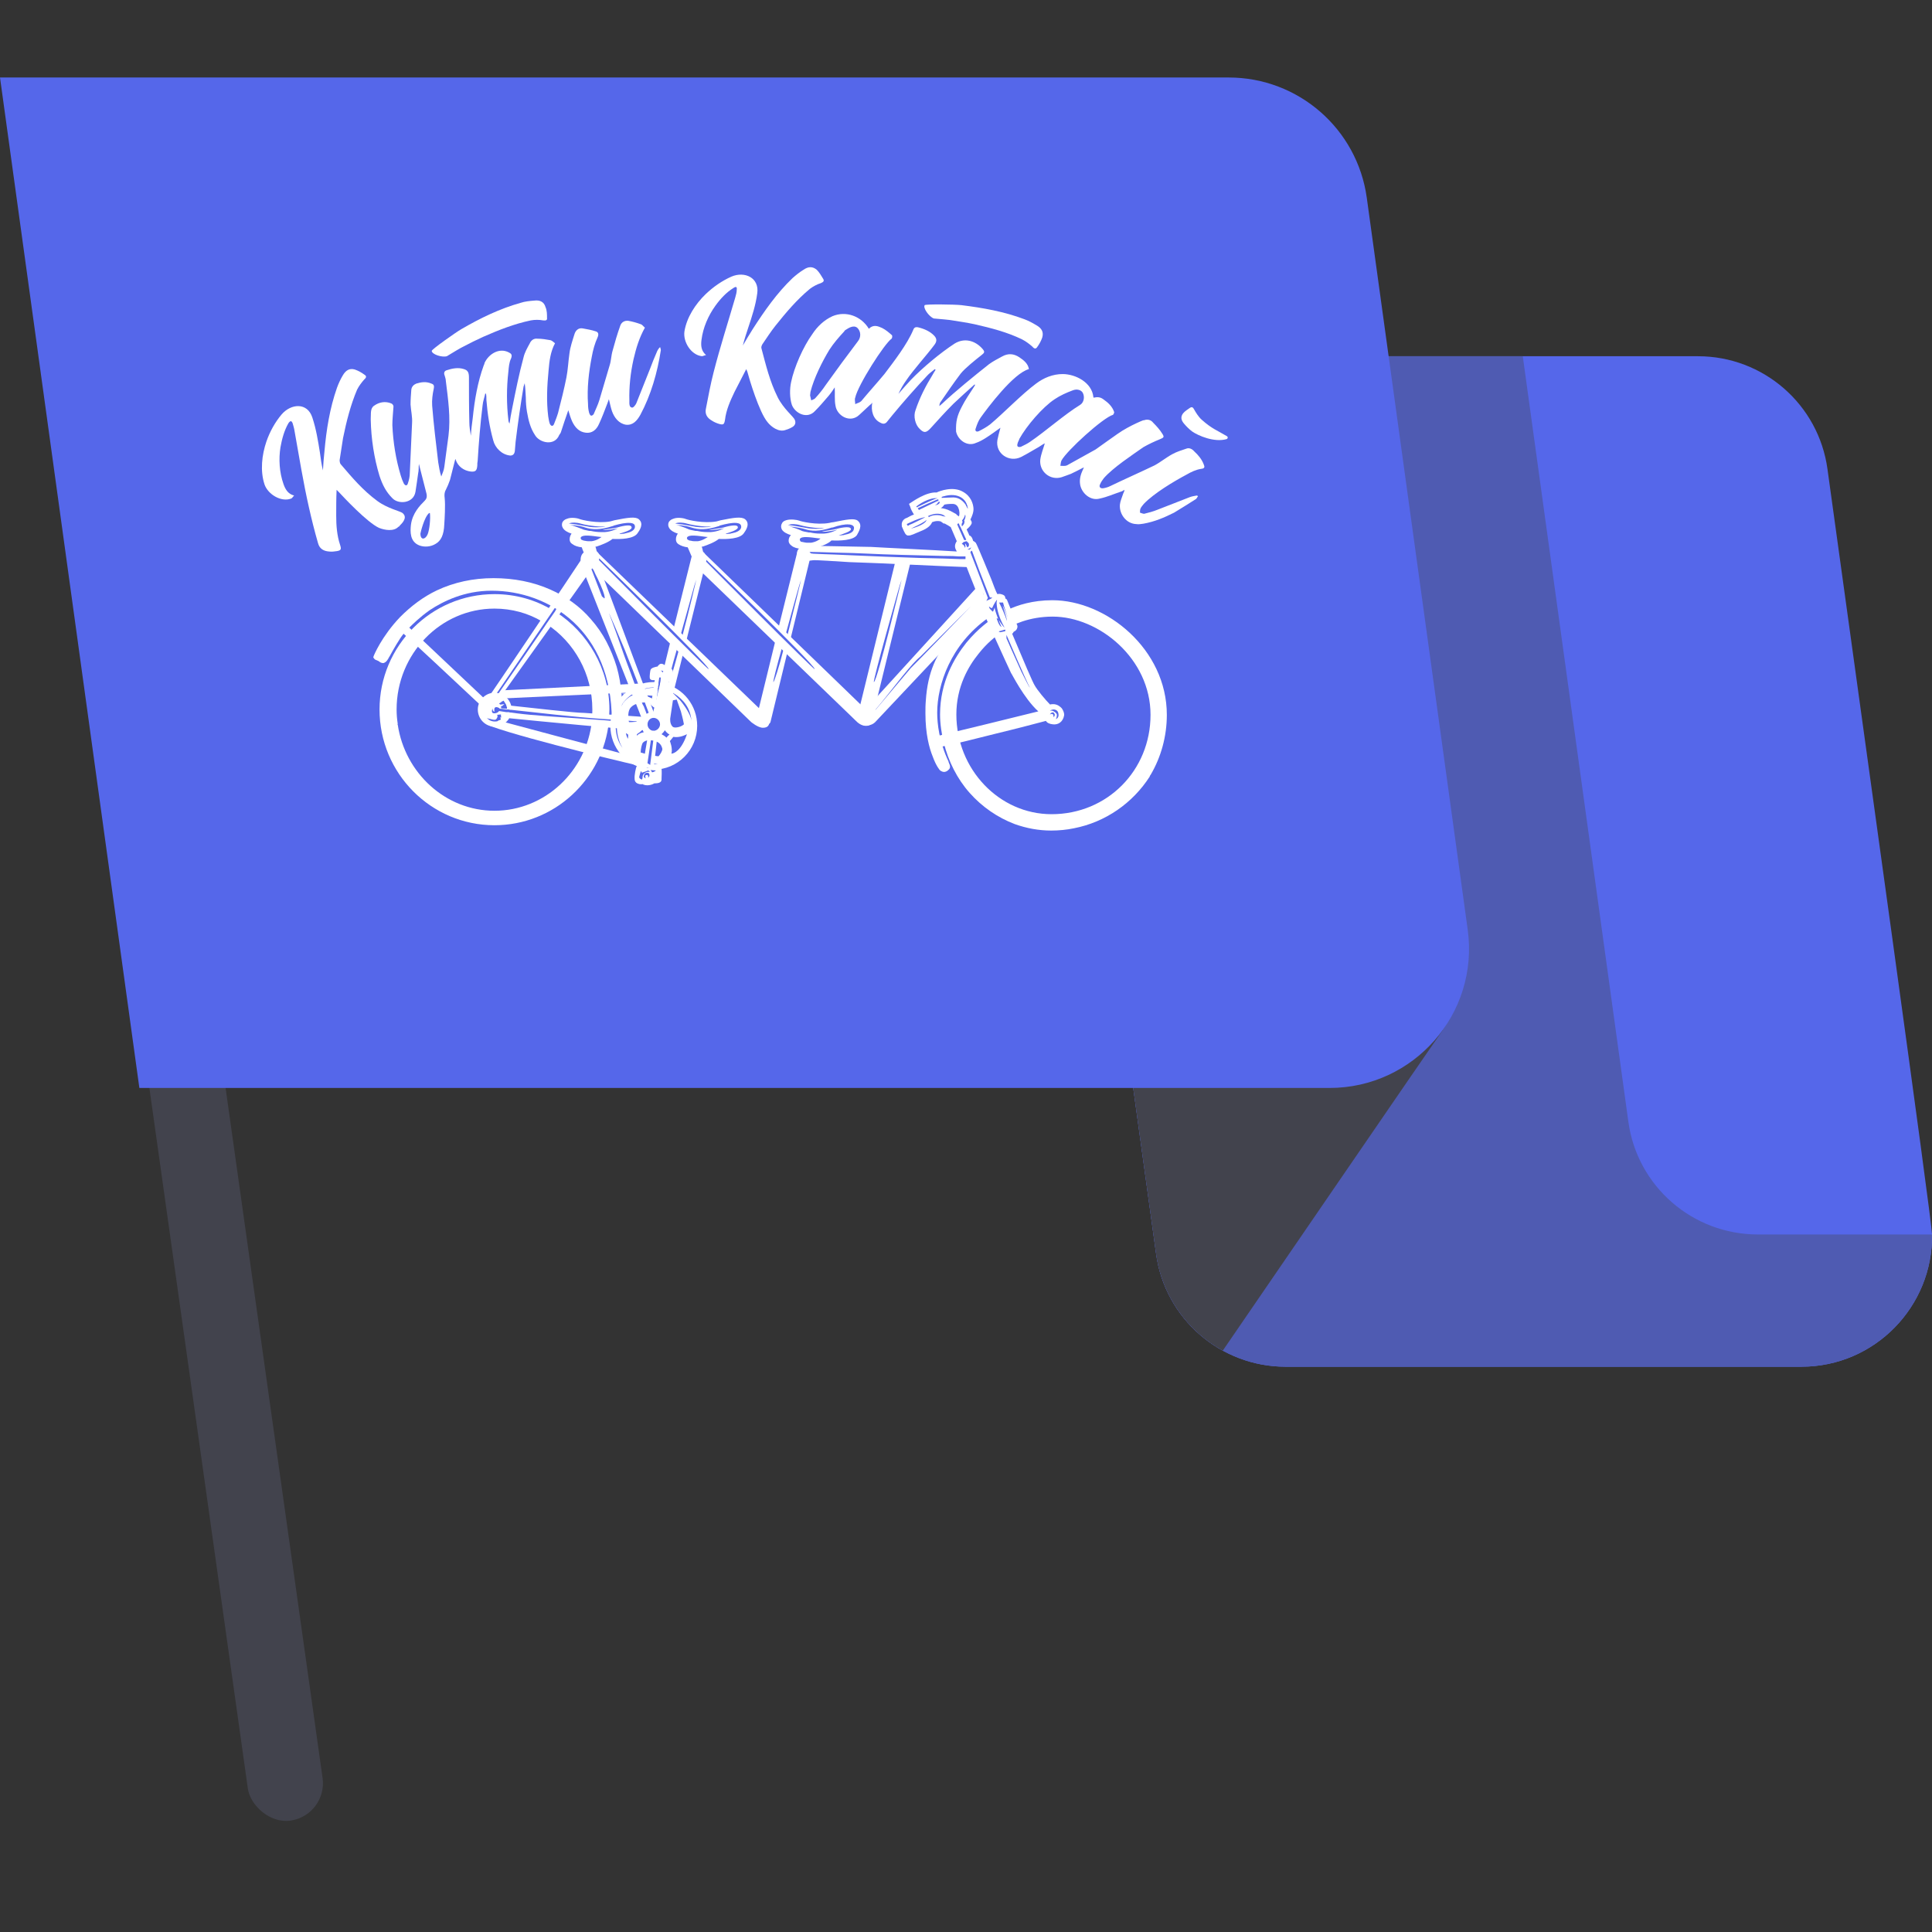 <svg width="96" height="96" viewBox="0 0 96 96" fill="none" xmlns="http://www.w3.org/2000/svg">
<rect x="0" y="0" width="96" height="96" fill="#333333" stroke="none"/>
<g clip-path="url(#clip0_3263_43433)">
<rect x="6.75" y="49.272" width="3.75" height="41.862" rx="1.875" transform="rotate(-8 6.75 49.272)" fill="#42434D"/>
<path d="M96.002 61.34C96.052 64.9 93.174 67.911 89.51 67.911H63.879C60.648 67.911 57.889 65.528 57.447 62.306C57.42 62.108 52.569 26.939 52.312 25.081C51.775 21.179 54.805 17.701 58.744 17.701H84.374C87.618 17.701 90.365 20.095 90.806 23.307C92.541 35.895 95.996 60.671 96.002 61.34Z" fill="#5567EA"/>
<path d="M96.002 61.34C96.052 64.9 93.174 67.911 89.51 67.911H63.879C60.648 67.911 57.889 65.527 57.447 62.306C57.243 60.832 56.735 57.134 52.312 25.081C51.775 21.179 54.805 17.701 58.744 17.701H75.666C75.724 18.127 80.129 50.086 80.912 55.735C81.351 58.953 84.108 61.34 87.344 61.34H96.002Z" fill="#4F5BB2"/>
<path d="M71.666 51.218C71.643 51.226 60.889 66.923 60.759 67.112C59.01 66.154 57.735 64.405 57.447 62.306C57.132 60.035 58.017 66.43 52.312 25.081C51.775 21.179 54.805 17.701 58.744 17.701H68.723C70.507 30.627 69.692 24.718 72.653 46.189C72.896 47.942 72.56 49.87 71.666 51.218Z" fill="#42434D"/>
<path d="M66.069 54.06H6.925C6.213 48.897 0.732 9.158 0 3.851H61.054C64.513 3.851 67.443 6.402 67.915 9.83C67.918 9.852 72.922 46.167 72.929 46.189C73.509 50.376 70.243 54.06 66.069 54.06Z" fill="#5567EA"/>
<path d="M31.553 37.618L24.77 35.802C24.676 35.991 24.355 35.802 24.318 35.897L24.242 35.953L24.318 36.01C24.336 36.048 24.355 36.067 24.393 36.086C26.277 36.767 31.892 38.091 31.949 38.091L32.759 38.28L31.76 37.675L31.553 37.618Z" fill="white"/>
<path d="M31.941 34.384L31.734 33.968L24.856 34.308L25.101 34.289L24.555 34.724L31.903 34.384H31.941Z" fill="white"/>
<path d="M36.056 26.534C36.056 26.534 36.075 26.534 36.075 26.515C36.301 26.439 36.715 26.325 36.659 26.174C36.602 26.023 36.075 26.174 35.943 26.212C35.811 26.25 35.321 26.306 35.208 26.325C35.528 26.363 35.98 26.25 35.98 26.25C35.98 26.25 35.679 26.42 35.321 26.439C35.264 26.439 35.208 26.439 35.133 26.439C34.982 26.439 34.812 26.42 34.643 26.382C34.624 26.382 34.605 26.382 34.567 26.382C34.398 26.344 34.247 26.325 34.19 26.288C34.077 26.231 33.7 26.098 33.606 26.079H33.587C33.587 26.079 33.587 26.079 33.606 26.079C33.682 26.098 34.04 26.098 34.36 26.212C34.718 26.325 35.095 26.344 35.736 26.136C35.736 26.136 35.754 26.136 35.754 26.117C36.093 26.023 36.395 25.966 36.583 25.985C36.583 25.985 36.583 25.985 36.602 25.985C36.753 26.004 36.847 26.061 36.828 26.212C36.791 26.382 36.565 26.458 36.376 26.496C36.338 26.496 36.32 26.515 36.301 26.515C36.169 26.534 36.056 26.534 36.056 26.534ZM34.68 26.893C34.643 26.893 34.605 26.893 34.548 26.893C34.492 26.893 34.416 26.893 34.36 26.874C34.322 26.874 34.285 26.855 34.247 26.855C34.228 26.836 34.209 26.836 34.172 26.817C34.172 26.817 34.04 26.685 34.266 26.628C34.492 26.571 35.057 26.685 35.17 26.685C35.095 26.723 34.925 26.855 34.68 26.893ZM35.151 26.193C35.133 26.193 35.133 26.193 35.114 26.193C34.888 26.212 34.586 26.193 34.454 26.155C34.247 26.117 33.625 26.004 33.55 26.023C33.55 26.023 33.569 26.004 33.606 26.004C33.606 25.985 33.625 25.985 33.625 25.985C33.719 25.966 33.889 25.947 34.153 26.023C34.567 26.136 35.189 26.193 35.34 26.155C35.302 26.174 35.245 26.193 35.151 26.193ZM37.017 25.796C36.828 25.663 36.47 25.72 35.811 25.852C35.736 25.871 35.66 25.89 35.604 25.909C34.963 26.023 34.19 25.834 34.096 25.796C34.021 25.758 33.682 25.682 33.456 25.777C33.324 25.815 33.267 25.89 33.229 25.947C33.192 26.042 33.192 26.136 33.248 26.231C33.324 26.363 33.493 26.458 33.682 26.515C33.625 26.59 33.587 26.685 33.587 26.798C33.587 26.874 33.606 26.969 33.719 27.044C33.832 27.12 34.002 27.177 34.172 27.196C34.228 27.328 34.322 27.536 34.341 27.593L34.398 27.706H34.511C34.548 27.725 34.586 27.725 34.643 27.725C34.718 27.725 34.775 27.725 34.775 27.725L34.982 27.706L34.963 27.593H35.057L34.944 27.517V27.498C34.944 27.479 34.925 27.328 34.869 27.158C34.888 27.158 34.906 27.158 34.906 27.158H34.925C35.151 27.082 35.509 26.95 35.717 26.779C36.112 26.798 36.772 26.779 36.96 26.496C37.054 26.363 37.299 26.023 37.017 25.796Z" fill="white"/>
<path d="M30.774 26.534C30.793 26.534 30.793 26.534 30.793 26.515C31.038 26.439 31.453 26.325 31.378 26.174C31.321 26.023 30.793 26.174 30.662 26.212C30.53 26.25 30.058 26.306 29.927 26.325C30.247 26.363 30.699 26.25 30.699 26.25C30.699 26.25 30.398 26.42 30.058 26.439C30.002 26.439 29.927 26.439 29.87 26.439H29.851C29.701 26.439 29.531 26.42 29.361 26.382C29.343 26.382 29.324 26.382 29.286 26.382C29.116 26.344 28.985 26.325 28.928 26.288C28.796 26.231 28.419 26.098 28.325 26.079C28.4 26.098 28.777 26.098 29.079 26.212C29.437 26.325 29.814 26.344 30.454 26.136C30.473 26.136 30.473 26.136 30.492 26.117C30.812 26.023 31.114 25.966 31.302 25.985H31.321C31.491 26.004 31.566 26.061 31.547 26.212C31.509 26.382 31.283 26.458 31.095 26.496C31.076 26.496 31.038 26.515 31.02 26.515C30.888 26.534 30.793 26.534 30.774 26.534ZM29.399 26.893C29.361 26.893 29.324 26.893 29.267 26.893C29.211 26.893 29.154 26.893 29.079 26.874C29.041 26.874 29.003 26.855 28.985 26.855C28.947 26.836 28.928 26.836 28.89 26.817C28.89 26.817 28.758 26.685 28.985 26.628C29.211 26.571 29.776 26.685 29.889 26.685C29.832 26.723 29.663 26.855 29.399 26.893ZM29.87 26.193C29.87 26.193 29.851 26.193 29.832 26.193C29.606 26.212 29.305 26.193 29.173 26.155C28.966 26.117 28.363 26.004 28.268 26.023C28.268 26.023 28.287 26.004 28.325 26.004C28.344 25.985 28.344 25.985 28.344 25.985C28.438 25.966 28.627 25.947 28.871 26.023C29.286 26.136 29.908 26.193 30.077 26.155C30.04 26.174 29.964 26.193 29.87 26.193ZM31.735 25.796C31.566 25.663 31.189 25.72 30.53 25.852C30.454 25.871 30.398 25.89 30.322 25.909C29.682 26.023 28.909 25.834 28.815 25.796C28.739 25.758 28.4 25.682 28.174 25.777C28.042 25.815 27.986 25.89 27.948 25.947C27.91 26.042 27.91 26.136 27.967 26.231C28.042 26.363 28.212 26.458 28.4 26.515C28.344 26.59 28.306 26.685 28.306 26.798C28.306 26.874 28.325 26.969 28.457 27.044C28.551 27.12 28.721 27.177 28.909 27.196C28.947 27.328 29.041 27.536 29.079 27.593L29.116 27.706H29.229C29.267 27.725 29.305 27.725 29.361 27.725C29.437 27.725 29.493 27.725 29.493 27.725L29.701 27.706L29.682 27.593H29.776L29.682 27.517L29.663 27.498C29.663 27.479 29.644 27.328 29.587 27.158C29.606 27.158 29.625 27.158 29.644 27.158C29.87 27.082 30.228 26.95 30.435 26.779C30.85 26.798 31.491 26.779 31.679 26.496C31.773 26.363 32.018 26.023 31.735 25.796Z" fill="white"/>
<path d="M42.428 26.287C42.409 26.457 42.183 26.533 41.976 26.571C41.957 26.571 41.938 26.59 41.901 26.59C41.769 26.609 41.675 26.609 41.656 26.609H41.675C41.919 26.514 42.334 26.401 42.278 26.268C42.221 26.117 41.675 26.249 41.543 26.287C41.411 26.325 40.94 26.382 40.827 26.42C41.128 26.439 41.599 26.325 41.599 26.325C41.599 26.325 41.279 26.495 40.94 26.514C40.883 26.514 40.808 26.514 40.751 26.514C40.582 26.514 40.412 26.495 40.261 26.457C40.224 26.457 40.205 26.457 40.186 26.457C39.998 26.42 39.866 26.401 39.809 26.363C39.696 26.306 39.319 26.174 39.206 26.155C39.282 26.174 39.658 26.193 39.979 26.287C40.318 26.401 40.695 26.42 41.335 26.212C41.354 26.212 41.354 26.212 41.373 26.212C41.693 26.098 41.995 26.041 42.183 26.06C42.202 26.06 42.202 26.06 42.202 26.06C42.372 26.079 42.466 26.155 42.428 26.287ZM40.299 26.968C40.242 26.968 40.205 26.968 40.167 26.968C40.092 26.968 40.035 26.968 39.96 26.949C39.941 26.949 39.903 26.93 39.866 26.93C39.828 26.93 39.809 26.912 39.79 26.912C39.79 26.912 39.64 26.76 39.866 26.703C40.111 26.647 40.657 26.76 40.77 26.76C40.714 26.817 40.544 26.93 40.299 26.968ZM39.15 26.098C39.15 26.098 39.169 26.079 39.225 26.079C39.225 26.079 39.225 26.06 39.244 26.06C39.338 26.041 39.508 26.022 39.772 26.098C40.167 26.212 40.789 26.268 40.959 26.23C40.921 26.249 40.846 26.268 40.77 26.268C40.751 26.268 40.732 26.268 40.732 26.268C40.506 26.287 40.205 26.268 40.054 26.23C39.847 26.193 39.244 26.079 39.15 26.098ZM42.617 25.871C42.447 25.739 42.07 25.814 41.411 25.947C41.354 25.947 41.279 25.966 41.203 25.985C40.563 26.098 39.79 25.909 39.715 25.871C39.621 25.833 39.282 25.776 39.055 25.852C38.923 25.89 38.867 25.966 38.848 26.022C38.792 26.117 38.81 26.23 38.848 26.306C38.923 26.439 39.112 26.533 39.3 26.59C39.225 26.666 39.187 26.76 39.187 26.874C39.187 26.949 39.225 27.044 39.338 27.12C39.451 27.214 39.621 27.252 39.79 27.271C39.847 27.403 39.941 27.611 39.96 27.668L39.998 27.782L40.111 27.801C40.148 27.801 40.205 27.801 40.242 27.801C40.318 27.801 40.393 27.801 40.393 27.801L40.582 27.782C40.582 27.763 40.563 27.763 40.563 27.744C40.563 27.725 40.563 27.706 40.563 27.687C40.544 27.687 40.525 27.687 40.506 27.649C40.506 27.668 40.487 27.687 40.469 27.687C40.412 27.649 40.374 27.611 40.356 27.555C40.337 27.574 40.299 27.574 40.28 27.536C40.28 27.536 40.261 27.536 40.261 27.517C40.242 27.536 40.205 27.517 40.205 27.498C40.224 27.46 40.224 27.441 40.242 27.403L40.261 27.384C40.28 27.384 40.299 27.366 40.318 27.366C40.337 27.347 40.356 27.366 40.356 27.403C40.356 27.422 40.356 27.422 40.356 27.422C40.356 27.403 40.356 27.403 40.356 27.384C40.374 27.366 40.393 27.366 40.412 27.366C40.431 27.366 40.45 27.366 40.469 27.366H40.487C40.487 27.347 40.506 27.347 40.506 27.347C40.506 27.309 40.487 27.271 40.487 27.233C40.487 27.233 40.506 27.233 40.525 27.233C40.751 27.157 41.128 27.044 41.317 26.855C41.731 26.874 42.391 26.855 42.579 26.59C42.654 26.439 42.899 26.098 42.617 25.871Z" fill="white"/>
<path d="M52.288 29.825C51.309 29.825 50.555 30.071 50.084 30.298C50.065 30.298 50.065 30.298 50.046 30.298C50.046 30.336 50.065 30.374 50.065 30.393C50.065 30.412 50.065 30.431 50.084 30.45C50.084 30.469 50.084 30.488 50.103 30.506L50.121 30.525C50.14 30.582 50.14 30.639 50.159 30.696C50.178 30.733 50.178 30.79 50.197 30.847C50.216 30.885 50.14 30.904 50.121 30.866C50.121 30.847 50.121 30.828 50.121 30.809C50.121 30.847 50.121 30.866 50.121 30.904C50.121 30.923 50.103 30.942 50.084 30.942V30.96C50.084 30.998 50.046 31.017 50.027 30.979C50.027 30.998 50.027 30.998 50.027 31.017C50.027 31.036 49.989 31.055 49.971 31.036V31.074C49.971 31.093 49.952 31.093 49.933 31.093C49.933 31.15 49.933 31.188 49.933 31.225C49.933 31.244 49.933 31.263 49.952 31.282C50.291 31.055 51.12 30.639 52.307 30.639C54.606 30.639 57.169 32.72 57.169 35.52C57.169 38.282 55.02 40.457 52.251 40.457C49.65 40.457 47.521 38.225 47.521 35.501C47.521 34.12 48.124 33.098 48.633 32.474C49.047 31.944 49.481 31.623 49.65 31.49C49.632 31.415 49.613 31.339 49.613 31.244C49.575 31.282 49.537 31.339 49.537 31.339C49.556 31.358 49.594 31.377 49.594 31.377C49.537 31.698 49.537 31.471 49.537 31.358V31.339C49.537 31.301 49.537 31.282 49.537 31.282C49.519 31.282 49.481 31.206 49.481 31.188C49.462 31.15 49.443 31.093 49.443 31.055C49.387 30.96 49.292 30.866 49.292 30.752C49.217 30.809 48.614 31.206 48.011 31.944C47.427 32.682 46.711 33.874 46.711 35.501C46.711 35.974 46.786 36.465 46.899 36.919C47.126 37.828 47.559 38.698 48.181 39.398C48.803 40.098 49.575 40.627 50.423 40.949C51.007 41.157 51.61 41.27 52.232 41.27C52.609 41.27 53.004 41.233 53.362 41.157C54.926 40.854 56.283 39.908 57.131 38.584V38.565C57.131 38.565 57.15 38.546 57.15 38.528L57.169 38.509C57.696 37.619 57.979 36.579 57.979 35.52C57.979 32.266 54.983 29.825 52.288 29.825Z" fill="white"/>
<path d="M49.144 30.146C49.181 30.146 49.2 30.184 49.238 30.203C49.276 30.222 49.294 30.222 49.313 30.184C49.332 30.127 49.407 29.995 49.464 29.9C49.483 29.881 49.502 29.862 49.502 29.843C49.521 29.824 49.539 29.805 49.539 29.805C49.539 29.805 49.539 29.824 49.539 29.843C49.539 29.862 49.521 29.881 49.521 29.919C49.521 30.108 49.558 30.543 49.916 31.186C49.803 31.092 49.615 30.789 49.615 30.789C49.671 30.922 49.728 31.092 49.766 31.149C49.653 31.13 49.539 30.789 49.521 30.713C49.558 30.732 49.596 30.751 49.596 30.751C49.596 30.751 49.407 30.259 49.426 30.184C49.351 30.354 49.351 30.43 49.313 30.373C49.294 30.373 49.276 30.354 49.276 30.335C49.238 30.316 49.219 30.278 49.181 30.241C49.163 30.203 49.144 30.184 49.144 30.146ZM49.031 29.824L49.068 29.749L49.087 29.711L48.503 28.178L48.239 27.497L48.22 27.441V27.422C48.239 27.403 48.258 27.384 48.258 27.384C48.277 27.365 48.296 27.365 48.296 27.365L48.654 28.33L49.181 29.673L49.219 29.692H49.276L49.313 29.711H49.294L49.238 29.749L49.087 29.824L49.031 29.843L48.993 29.862L49.031 29.824ZM49.653 29.938H49.728H49.822H49.841L49.897 30.146L50.086 30.713C50.086 30.713 49.916 30.241 49.822 30.089C49.822 30.127 49.992 30.581 50.029 30.808C50.029 30.827 50.029 30.846 50.029 30.846C49.973 30.638 49.747 30.127 49.671 29.995C49.653 29.957 49.653 29.938 49.653 29.938ZM47.975 27.025C47.957 27.006 47.957 27.006 47.938 26.987C47.957 27.006 47.957 27.006 47.957 27.025C47.957 27.062 47.957 27.081 47.975 27.119C47.975 27.138 47.975 27.176 47.957 27.195C47.957 27.195 47.957 27.214 47.938 27.214V27.195C47.938 27.176 47.919 27.157 47.919 27.138C47.9 27.119 47.881 27.1 47.881 27.081C47.862 27.062 47.844 27.062 47.825 27.044C47.806 27.025 47.787 27.025 47.787 27.025L47.881 26.93H47.9L48.013 26.892C48.013 26.892 48.032 26.892 48.051 26.911C48.07 26.93 48.089 26.949 48.126 26.987C48.145 27.006 48.145 27.025 48.145 27.044C48.145 27.081 48.145 27.1 48.145 27.119C48.126 27.138 48.126 27.157 48.107 27.176C48.089 27.176 48.089 27.195 48.07 27.195C48.051 27.195 48.032 27.1 47.975 27.025ZM47.881 27.649C47.919 27.649 47.938 27.649 47.957 27.649H47.975V27.668V27.706V27.724V27.781C47.975 27.781 47.957 27.781 47.938 27.781C47.919 27.781 47.9 27.781 47.862 27.781C47.825 27.781 47.768 27.781 47.693 27.781C47.316 27.762 46.581 27.743 45.696 27.724C43.321 27.649 41.211 27.535 40.91 27.535C40.438 27.516 40.288 27.516 40.269 27.479C40.269 27.46 40.25 27.441 40.231 27.441C40.212 27.422 40.175 27.422 40.175 27.422C40.42 27.422 40.91 27.441 41.55 27.46C42.813 27.479 43.321 27.535 44.866 27.573C45.884 27.592 46.77 27.63 47.335 27.63C47.542 27.649 47.712 27.649 47.806 27.649C47.844 27.649 47.862 27.649 47.881 27.649ZM46.148 25.681L46.11 25.644C46.393 25.511 46.6 25.511 46.751 25.549C46.77 25.549 46.788 25.549 46.807 25.568C46.826 25.568 46.845 25.568 46.845 25.587C46.864 25.587 46.864 25.587 46.864 25.587C46.883 25.587 46.901 25.606 46.901 25.606L46.92 25.625C46.939 25.625 46.939 25.644 46.958 25.663C46.977 25.663 46.977 25.681 46.996 25.681C46.977 25.681 46.958 25.681 46.958 25.663H46.939C46.92 25.663 46.901 25.663 46.901 25.663C46.883 25.644 46.864 25.644 46.826 25.644C46.807 25.625 46.788 25.625 46.77 25.625C46.751 25.625 46.732 25.606 46.713 25.606C46.336 25.549 46.148 25.7 46.148 25.7V25.681ZM45.413 26.192C45.62 26.098 45.959 25.927 46.035 25.833C46.035 25.965 45.714 26.154 45.262 26.268C45.262 26.268 45.337 26.23 45.413 26.192ZM46.6 24.755C46.581 24.755 46.562 24.755 46.543 24.773C46.525 24.773 46.525 24.773 46.525 24.773C46.506 24.773 46.487 24.792 46.468 24.792C46.411 24.811 46.336 24.849 46.28 24.868C46.072 24.963 45.865 25.057 45.714 25.133C45.639 25.171 45.583 25.19 45.564 25.209L45.526 25.171C45.526 25.171 45.959 24.811 46.43 24.755C46.468 24.755 46.487 24.755 46.525 24.755C46.543 24.755 46.562 24.755 46.6 24.755ZM47.787 26.098C47.768 26.003 47.844 25.927 47.844 25.927H47.825L47.806 25.871C47.806 25.871 47.806 25.852 47.825 25.833C47.844 25.814 47.862 25.776 47.881 25.757C47.919 25.7 47.938 25.625 47.957 25.568C48.013 25.663 47.919 25.871 47.9 25.871C47.919 25.871 47.938 25.908 47.919 25.927C47.919 25.946 47.919 25.965 47.919 25.984C47.9 26.041 47.862 26.098 47.806 26.154C47.787 26.135 47.787 26.116 47.787 26.098ZM46.92 25.076C46.996 25.057 47.109 25.038 47.335 25.038C47.542 25.038 47.617 25.209 47.636 25.284L47.655 25.341L47.674 25.473C47.674 25.549 47.674 25.625 47.636 25.663C47.617 25.625 47.561 25.606 47.523 25.568V25.549L47.278 25.417L47.241 25.398C47.241 25.398 47.222 25.379 47.203 25.379C47.052 25.303 46.901 25.265 46.751 25.246C46.845 25.19 46.901 25.114 46.92 25.076ZM45.658 25.227C45.809 25.152 46.317 24.925 46.506 24.849C46.525 24.849 46.525 24.83 46.543 24.83C46.543 24.83 46.562 24.83 46.581 24.83C46.581 24.811 46.6 24.811 46.6 24.811C46.6 24.811 46.619 24.811 46.619 24.83C46.638 24.83 46.638 24.849 46.638 24.849C46.638 24.868 46.619 24.868 46.619 24.887C46.6 24.887 46.6 24.887 46.581 24.906C46.581 24.906 46.581 24.906 46.562 24.906C46.43 24.963 45.865 25.246 45.696 25.322L45.658 25.341L45.601 25.246C45.601 25.246 45.62 25.246 45.658 25.227ZM46.449 25.114C46.525 25.076 46.562 25.038 46.6 24.982C46.619 24.963 46.638 24.944 46.638 24.944C46.657 24.925 46.657 24.906 46.657 24.906C46.675 24.925 46.694 24.963 46.694 24.982C46.694 24.982 46.694 25 46.675 25C46.675 25.019 46.657 25.038 46.638 25.038C46.619 25.057 46.6 25.076 46.581 25.076C46.543 25.095 46.506 25.095 46.449 25.114ZM48.07 25.171C48.07 25.19 48.089 25.209 48.089 25.227C48.089 25.246 48.089 25.265 48.089 25.284C48.089 25.265 48.07 25.246 48.051 25.227C48.051 25.227 48.051 25.227 48.051 25.209C48.051 25.209 48.032 25.19 48.032 25.171C48.013 25.152 47.994 25.133 47.994 25.095C47.881 24.925 47.674 24.717 47.373 24.717C47.146 24.717 46.996 24.735 46.92 24.735C46.901 24.735 46.864 24.735 46.864 24.735C46.845 24.735 46.826 24.735 46.826 24.735C46.807 24.755 46.807 24.755 46.807 24.755L46.788 24.698C46.788 24.698 46.807 24.679 46.826 24.679C46.845 24.679 46.864 24.66 46.901 24.66C47.014 24.622 47.222 24.584 47.391 24.603C47.617 24.622 47.938 24.735 48.051 25.095C48.07 25.114 48.07 25.133 48.07 25.171ZM48.013 26.817C47.994 26.835 47.975 26.835 47.957 26.835C47.919 26.854 47.9 26.817 47.9 26.817L47.58 26.098V26.079L47.561 26.041L47.599 26.022L47.636 25.984V26.022L47.655 26.041L47.693 26.135L47.73 26.192L48.013 26.817ZM45.055 26.041C45.093 26.022 45.733 25.7 45.997 25.7C45.978 25.7 45.959 25.7 45.941 25.719C45.865 25.757 45.752 25.814 45.601 25.89C45.451 25.965 45.3 26.041 45.187 26.079C45.168 26.098 45.149 26.116 45.13 26.116L45.111 26.135C45.093 26.098 45.055 26.041 45.055 26.041ZM52.498 35.651C52.517 35.594 52.517 35.537 52.517 35.5C52.498 35.443 52.385 35.329 52.253 35.31C52.234 35.31 52.215 35.31 52.177 35.31C52.158 35.31 52.272 35.254 52.347 35.254C52.46 35.254 52.573 35.31 52.592 35.462C52.63 35.632 52.517 35.727 52.46 35.727C52.479 35.708 52.498 35.67 52.498 35.651ZM52.196 35.481C52.196 35.462 52.196 35.462 52.196 35.462C52.196 35.443 52.215 35.443 52.234 35.424C52.272 35.405 52.309 35.386 52.347 35.405C52.347 35.405 52.347 35.405 52.366 35.424L52.385 35.443C52.404 35.481 52.422 35.519 52.404 35.556C52.404 35.575 52.385 35.613 52.366 35.613C52.347 35.632 52.328 35.651 52.328 35.651C52.328 35.651 52.347 35.632 52.347 35.613C52.347 35.613 52.347 35.594 52.347 35.556C52.347 35.556 52.347 35.537 52.328 35.537C52.328 35.519 52.328 35.519 52.328 35.5C52.272 35.443 52.177 35.5 52.177 35.5C52.177 35.481 52.177 35.481 52.196 35.481ZM50.011 31.622V31.546C50.011 31.546 51.028 33.929 51.179 34.175C51.084 34.062 50.934 33.721 50.745 33.362C50.406 32.624 50.011 31.716 50.011 31.716V31.622ZM48.22 27.27L48.183 27.308H48.089H48.051H48.07L48.202 27.233L48.258 27.195L48.22 27.27ZM49.69 31.357C49.803 31.319 49.954 31.281 49.954 31.281V31.357L49.897 31.376L49.709 31.413H49.69L49.653 31.395L49.596 31.376C49.615 31.376 49.615 31.376 49.634 31.376C49.653 31.357 49.671 31.357 49.69 31.357ZM52.761 35.197C52.686 35.121 52.573 35.008 52.366 34.989C52.29 34.989 52.234 34.989 52.177 35.008C51.951 34.781 51.537 34.289 51.405 34.043C51.311 33.892 50.896 32.927 50.293 31.489C50.331 31.47 50.35 31.432 50.368 31.395C50.481 31.338 50.519 31.281 50.538 31.224C50.576 31.149 50.557 31.054 50.5 30.978C50.481 30.922 50.312 30.505 50.237 30.297C50.048 29.824 50.048 29.824 50.029 29.787C49.992 29.768 49.973 29.749 49.954 29.73C49.954 29.597 49.86 29.559 49.803 29.541C49.709 29.503 49.615 29.503 49.558 29.522C49.483 29.389 49.37 29.087 49.257 28.784C48.635 27.27 48.522 27.025 48.484 26.968C48.447 26.93 48.39 26.892 48.352 26.873C48.334 26.797 48.296 26.665 48.183 26.608C48.183 26.608 48.183 26.608 48.164 26.608C48.145 26.533 48.07 26.4 48.032 26.306C48.126 26.23 48.239 26.116 48.277 26.022C48.296 25.965 48.277 25.89 48.239 25.852C48.239 25.833 48.239 25.833 48.22 25.814C48.296 25.663 48.39 25.436 48.371 25.246C48.352 25.038 48.258 24.66 47.844 24.433C47.354 24.149 46.694 24.395 46.543 24.471C46.016 24.433 45.319 24.944 45.281 24.963L45.168 25.038L45.224 25.171C45.262 25.322 45.356 25.473 45.413 25.568C45.281 25.606 45.168 25.681 45.055 25.738C45.017 25.738 45.017 25.757 44.998 25.757C44.848 25.833 44.791 25.984 44.81 26.098V26.116V26.154C44.961 26.514 44.998 26.57 45.093 26.608C45.111 26.608 45.13 26.608 45.168 26.608C45.224 26.608 45.262 26.59 45.375 26.552C45.451 26.514 45.564 26.476 45.733 26.4C46.129 26.249 46.261 26.079 46.317 25.946C46.374 25.927 46.468 25.89 46.581 25.89C46.694 25.89 46.751 25.908 46.77 25.927L46.901 26.022L46.92 26.003C47.071 26.079 47.184 26.154 47.241 26.192L47.542 26.892C47.448 27.025 47.429 27.157 47.486 27.289C47.504 27.327 47.523 27.365 47.542 27.403C46.374 27.327 43.868 27.214 43.284 27.176C42.511 27.157 40.118 27.119 40.08 27.119C39.911 27.119 39.779 27.176 39.704 27.252C39.628 27.327 39.609 27.403 39.609 27.497C39.609 27.706 39.779 27.857 39.911 27.876C39.93 27.876 39.986 27.895 40.401 27.838C40.514 27.819 41.588 27.895 42.228 27.933H42.247C42.737 27.951 43.152 27.97 43.246 27.97C43.472 27.97 46.901 28.141 48.032 28.178C48.202 28.633 48.447 29.219 48.616 29.654L48.673 29.616L48.71 29.559L48.767 29.503L48.804 29.446L48.823 29.427L48.88 29.559H48.861L48.804 29.597L48.748 29.635L48.691 29.673L48.635 29.711C48.767 30.014 48.861 30.259 48.88 30.278C48.899 30.316 48.899 30.373 48.899 30.411C48.918 30.486 48.937 30.581 48.974 30.676C49.031 30.789 49.992 32.927 50.237 33.438C50.255 33.438 50.877 34.705 51.593 35.348C50.463 35.632 47.354 36.389 46.713 36.54L46.619 36.559L46.562 36.635C46.525 36.691 46.468 36.824 46.487 36.937C46.506 37.013 46.543 37.051 46.6 37.089C46.619 37.089 46.657 37.108 46.694 37.108C46.788 37.108 47.052 37.07 49.445 36.464C50.538 36.2 51.612 35.916 51.97 35.821C52.027 35.916 52.14 35.972 52.309 35.991C52.592 36.029 52.818 35.859 52.874 35.556C52.893 35.443 52.837 35.31 52.761 35.197Z" fill="white"/>
<path d="M43.425 33.893C43.331 33.931 44.706 29.088 44.706 29.088L44.801 28.804C44.801 28.804 43.614 33.779 43.425 33.893ZM44.537 27.707L42.615 35.557C42.615 35.557 42.54 35.803 42.747 35.955C43.124 36.201 43.293 35.898 43.293 35.898L45.253 27.896C45.159 27.726 44.537 27.707 44.537 27.707Z" fill="white"/>
<path d="M29.768 27.838L29.731 27.706C29.731 27.706 35.214 33.022 35.214 33.249C35.214 33.343 29.768 27.838 29.768 27.838ZM38.153 35.613L29.693 27.46C29.505 27.479 29.203 28.027 29.203 28.027L37.324 35.878C37.324 35.878 37.663 36.162 37.908 36.162C38.417 36.162 38.153 35.613 38.153 35.613Z" fill="white"/>
<path d="M38.846 31.243L39.053 31.47C39.374 30.278 39.713 29.086 39.713 29.086L39.807 28.802C39.807 28.802 39.468 30.221 39.129 31.564L39.279 31.754L40.24 27.8C40.127 27.63 39.637 27.346 39.637 27.346L38.695 31.148C38.752 31.167 38.808 31.186 38.846 31.243Z" fill="white"/>
<path d="M38.996 32.321L38.94 32.245C38.713 33.135 38.487 33.834 38.431 33.891C38.393 33.91 38.6 33.097 38.864 32.151L38.544 31.773L37.62 35.556C37.62 35.556 37.432 35.897 37.658 36.029C38.035 36.275 38.28 35.897 38.28 35.897L39.128 32.397C39.071 32.397 39.034 32.359 38.996 32.321Z" fill="white"/>
<path d="M33.714 32.359C33.488 33.192 33.3 33.854 33.224 33.892C33.187 33.911 33.375 33.154 33.639 32.246C33.601 32.208 33.563 32.151 33.526 32.114C33.469 32.038 33.413 31.924 33.319 31.849L32.414 35.557C32.414 35.557 32.584 35.405 32.81 35.538C33.187 35.803 33.092 35.897 33.092 35.897L33.978 32.341C33.922 32.246 33.771 32.454 33.714 32.359Z" fill="white"/>
<path d="M49.018 30.185L48.943 30.109L48.848 30.166C48.848 30.166 48.132 30.563 47.416 31.414C47.322 31.528 47.228 31.641 47.153 31.755C46.569 32.493 46.097 33.344 46.003 34.82C45.984 35.028 45.984 35.236 45.984 35.444C45.984 36.465 46.173 37.165 46.342 37.581C46.512 38.054 46.7 38.282 46.719 38.282L46.738 38.3C46.757 38.3 46.813 38.357 46.908 38.357C46.964 38.357 47.021 38.338 47.077 38.3L47.096 38.282C47.247 38.168 47.228 38.073 47.134 37.865V37.846C46.663 36.844 46.569 35.955 46.569 35.406C46.569 34.044 47.228 32.02 49.112 30.696L49.169 30.658V30.582C49.169 30.374 49.018 30.204 49.018 30.185Z" fill="white"/>
<path d="M45.261 33.192C45.11 33.363 43.622 35.141 43.49 35.292C43.509 35.254 43.546 35.198 43.603 35.141C44.093 34.573 45.073 33.249 45.563 32.776C45.657 32.682 45.713 32.644 45.713 32.644L48.257 30.109C48.257 30.109 45.431 33.041 45.261 33.192ZM48.691 29.012L43.188 35.046L42.774 34.989L43.019 35.557C43.056 35.595 42.265 35.5 42.359 35.614C43.038 36.389 43.49 35.879 43.49 35.879L49.086 29.939L49.143 29.882L49.011 29.92L48.691 29.012Z" fill="white"/>
<path d="M27.624 30.411C27.53 30.563 27.436 30.695 27.323 30.809C27.266 30.884 27.228 30.96 27.172 31.017C28.529 31.906 29.433 33.476 29.433 35.254C29.433 35.349 29.433 35.462 29.414 35.557C29.659 35.557 29.904 35.576 30.149 35.633C30.168 35.633 30.168 35.651 30.168 35.67C30.187 35.651 30.224 35.651 30.224 35.67C30.243 35.67 30.243 35.689 30.243 35.689C30.243 35.689 30.243 35.689 30.243 35.708H30.262C30.262 35.557 30.281 35.406 30.281 35.254C30.281 33.23 29.207 31.433 27.624 30.411Z" fill="white"/>
<path d="M30.203 35.84C30.184 35.859 30.165 35.859 30.146 35.84C29.939 35.897 29.732 35.859 29.524 35.802C29.524 35.802 29.524 35.802 29.505 35.802C29.505 35.802 29.505 35.821 29.487 35.821H29.411C29.147 38.318 27.075 40.286 24.569 40.286C22.138 40.286 20.122 38.413 19.764 36.01C19.745 35.992 19.745 35.973 19.764 35.973C19.726 35.727 19.707 35.5 19.707 35.254C19.707 32.492 21.893 30.241 24.569 30.241C25.435 30.241 26.246 30.468 26.943 30.884C27.037 30.751 27.15 30.619 27.263 30.524C27.32 30.449 27.376 30.373 27.452 30.316C26.604 29.805 25.624 29.522 24.569 29.522C21.422 29.522 18.859 32.094 18.859 35.254C18.859 38.432 21.422 41.005 24.569 41.005C27.546 41.005 29.977 38.716 30.259 35.821C30.259 35.84 30.259 35.84 30.259 35.84C30.24 35.84 30.221 35.84 30.203 35.84Z" fill="white"/>
<path d="M30.644 33.136C30.512 32.701 30.342 32.284 30.135 31.887C29.928 31.49 29.664 31.111 29.363 30.771C28.816 30.128 28.119 29.636 27.346 29.295C26.498 28.917 25.538 28.728 24.52 28.728C23.503 28.728 22.56 28.936 21.712 29.333C21.034 29.655 20.431 30.109 19.885 30.657C18.961 31.622 18.566 32.587 18.566 32.606L18.547 32.663L18.585 32.719C18.622 32.776 18.679 32.795 18.735 32.814C18.773 32.833 18.829 32.852 18.867 32.89C18.943 32.947 19.018 32.947 19.056 32.947C19.188 32.909 19.263 32.795 19.338 32.644C19.357 32.625 19.376 32.587 19.395 32.549C19.508 32.341 19.847 31.736 20.054 31.49C20.469 31.849 22.391 33.646 24.124 35.273L24.237 35.387L24.463 35.084L20.337 31.187C20.488 31.036 20.846 30.676 21.354 30.317C22.014 29.882 23.069 29.352 24.426 29.352C27.309 29.352 30.399 31.357 30.399 35.784V35.916L30.832 35.954L30.851 35.822C30.964 34.933 30.889 34.006 30.644 33.136Z" fill="white"/>
<path d="M24.326 35.784C24.289 35.746 24.232 35.727 24.194 35.689C24.421 35.727 24.552 35.803 24.647 35.746C24.684 35.708 24.703 35.67 24.722 35.614C24.722 35.557 24.703 35.519 24.703 35.519L24.892 35.5V35.557V35.576L24.91 35.651H24.854L24.873 35.708L24.892 35.746C24.892 35.746 24.835 35.784 24.741 35.822C24.741 35.822 24.722 35.841 24.703 35.841C24.609 35.859 24.477 35.859 24.364 35.803C24.345 35.803 24.326 35.784 24.326 35.784ZM25.287 35.254C25.325 35.273 25.363 35.273 25.419 35.273C26.474 35.386 28.717 35.651 29.998 35.727C31.204 35.803 31.543 35.841 31.618 35.841C31.637 35.859 31.656 35.859 31.656 35.859C31.656 35.859 31.223 35.916 30.752 35.859C30.299 35.784 27.303 35.614 26.625 35.538C26.267 35.519 25.777 35.462 25.4 35.406C25.363 35.406 25.325 35.406 25.287 35.386H25.268C25.231 35.386 25.193 35.386 25.155 35.386C24.929 35.349 24.797 35.33 24.797 35.33C24.797 35.33 24.741 35.443 24.552 35.443C24.364 35.443 24.477 35.197 24.477 35.197C24.477 35.197 24.458 35.33 24.571 35.368C24.552 35.273 24.552 35.16 24.628 35.141C24.684 35.122 24.797 35.16 24.835 35.216H24.854C24.91 35.216 25.005 35.235 25.155 35.254C25.193 35.254 25.25 35.254 25.287 35.254ZM25.155 35.046C25.174 35.084 25.174 35.122 25.193 35.16C25.193 35.178 25.193 35.178 25.193 35.178C25.193 35.178 25.193 35.197 25.193 35.216C25.193 35.216 25.174 35.216 25.155 35.216C25.005 35.197 24.91 35.197 24.91 35.197L24.892 35.103L24.929 35.084H24.948L25.042 35.008L25.061 34.989H25.042L24.892 35.008H24.854L24.797 34.951C24.797 34.951 24.816 34.951 24.835 34.932C24.873 34.914 24.91 34.895 24.929 34.857C24.948 34.857 24.948 34.857 24.948 34.857C24.948 34.857 24.967 34.838 24.986 34.838C25.005 34.819 25.005 34.819 25.023 34.819C25.042 34.838 25.099 34.932 25.155 35.027V35.046ZM32.146 35.633C32.127 35.633 29.678 35.462 29.037 35.424C28.547 35.424 26.324 35.16 25.4 35.065C25.306 34.687 24.967 34.422 24.571 34.422C24.119 34.422 23.742 34.8 23.742 35.254C23.742 35.727 24.119 36.105 24.571 36.105C24.892 36.105 25.155 35.935 25.306 35.689C26.625 35.822 31.279 36.276 32.014 36.276C32.033 36.276 32.052 36.276 32.071 36.276L32.165 36.257L32.146 35.651V35.633Z" fill="white"/>
<path d="M29.428 27.707H29.391C29.391 27.726 29.428 27.763 29.485 27.858L29.428 27.707Z" fill="white"/>
<path d="M32.023 34.328C32.249 34.971 32.4 35.406 32.4 35.406C32.4 35.406 32.325 35.292 32.118 34.914L32.363 35.52L32.476 35.482L32.023 34.328Z" fill="white"/>
<path d="M30.683 31.622C30.456 30.979 30.268 30.488 30.268 30.488C30.268 30.488 30.287 30.506 30.306 30.563C30.419 30.809 30.739 31.566 31.059 32.322C31.229 32.776 31.417 33.212 31.549 33.571C31.681 33.893 31.794 34.214 31.888 34.498L32.322 35.652L32.209 35.671L31.983 35.084C31.964 35.066 31.964 35.047 31.945 35.028C31.87 34.876 31.606 34.195 31.323 33.401C31.097 32.814 30.871 32.171 30.683 31.622ZM30.042 29.712C30.042 29.75 30.004 29.731 29.985 29.693C29.948 29.674 29.91 29.636 29.91 29.636L29.232 27.877H29.269L29.326 28.009C29.382 28.104 29.477 28.274 29.59 28.539C29.665 28.671 29.74 28.842 29.835 29.05C30.023 29.485 30.061 29.674 30.042 29.712ZM29.533 27.498L29.1 27.65L28.836 27.971L32.02 36.03L32.473 35.368L29.533 27.498Z" fill="white"/>
<path d="M33.795 34.799L33.494 34.497V34.459C33.965 34.761 34.304 35.178 34.36 35.821C34.304 35.386 33.795 34.799 33.795 34.799ZM33.362 37.448C33.437 37.183 33.286 36.824 33.286 36.824C33.286 36.824 33.362 36.729 33.456 36.615C33.795 36.672 34.078 36.502 34.134 36.483C33.852 37.315 33.475 37.448 33.362 37.448ZM33.117 36.653C33.041 36.578 32.947 36.521 32.872 36.483C32.928 36.426 33.004 36.351 33.041 36.275C33.041 36.275 33.041 36.275 33.041 36.294C33.098 36.37 33.173 36.445 33.268 36.502C33.211 36.54 33.154 36.596 33.117 36.653ZM32.476 36.313C32.307 36.313 32.175 36.161 32.175 35.991C32.175 35.821 32.307 35.67 32.476 35.67C32.646 35.67 32.797 35.821 32.797 35.991C32.797 36.161 32.646 36.313 32.476 36.313ZM31.873 35.859L31.779 35.916C31.685 35.953 31.44 36.048 31.327 35.991C31.308 35.972 31.27 35.953 31.251 35.878C31.195 35.575 31.214 35.348 31.308 35.197C31.421 35.045 31.609 34.951 31.892 34.913L32.099 34.894L31.986 34.553H32.156C32.25 34.553 32.344 34.572 32.42 34.572C32.401 34.629 32.401 34.667 32.401 34.705L32.062 34.553L32.081 34.591H32.062L32.175 34.761L32.269 34.913C32.288 34.951 32.363 35.064 32.476 35.14L32.608 35.197L32.759 35.329L32.815 35.215C32.853 35.14 33.136 34.951 33.305 34.856L32.985 35.594C32.985 35.594 32.966 35.594 32.966 35.613C32.853 35.462 32.683 35.367 32.476 35.367C32.175 35.367 31.93 35.575 31.873 35.859ZM31.647 36.559C31.647 36.521 31.647 36.502 31.647 36.483C31.741 36.426 31.835 36.351 31.93 36.256C31.949 36.313 31.967 36.351 31.986 36.388C31.873 36.407 31.741 36.445 31.647 36.559ZM31.967 37.902C31.817 37.864 31.666 37.788 31.534 37.713V37.694C31.572 37.732 31.647 37.769 31.741 37.807C31.798 37.845 31.892 37.864 31.967 37.902ZM31.195 36.71C31.157 36.634 31.119 36.54 31.101 36.426C31.138 36.445 31.176 36.483 31.214 36.502C31.214 36.578 31.214 36.653 31.195 36.71ZM30.818 35.234C30.743 35.386 30.705 35.537 30.705 35.67C30.705 35.745 30.705 35.802 30.724 35.859L30.667 35.878L30.648 35.991C30.648 36.029 30.63 36.426 30.78 36.842C30.818 36.956 30.875 37.069 30.931 37.164C30.705 36.861 30.592 36.483 30.592 36.067C30.592 35.424 30.893 34.856 31.383 34.516H31.44H31.496C31.44 34.535 31.383 34.572 31.308 34.61C31.195 34.686 31.063 34.799 30.95 34.951C30.893 35.045 30.856 35.14 30.818 35.234ZM32.476 34.156V34.175C32.288 34.175 32.137 34.213 32.137 34.213L31.817 34.289C32.024 34.213 32.25 34.156 32.476 34.156ZM32.608 34.913V34.894L32.646 34.61V34.553L32.665 34.478V34.44L32.683 34.345V34.307V34.251V34.213V34.194L32.702 34.175V34.118V34.081L32.721 34.024V33.948V33.91L32.759 33.664H32.834L32.815 33.929L32.797 33.967V34.043V34.099L32.778 34.137V34.194V34.213V34.232L32.759 34.27V34.307V34.364V34.402L32.74 34.44V34.497L32.721 34.572V34.61L32.702 34.799L32.683 34.875V34.913H32.608ZM32.834 33.324C32.853 33.324 32.853 33.324 32.872 33.324C32.91 33.324 32.947 33.343 32.985 33.343C33.041 33.362 33.192 33.38 33.192 33.38C33.192 33.38 33.192 33.38 33.192 33.456C33.192 33.456 33.192 33.475 33.173 33.475C33.173 33.494 33.173 33.513 33.173 33.532C33.154 33.4 33.023 33.418 33.023 33.418L32.985 33.532C32.966 33.475 32.947 33.437 32.928 33.4C32.91 33.38 32.891 33.362 32.872 33.343C32.872 33.343 32.872 33.343 32.853 33.343L32.834 33.324ZM33.626 34.761L33.833 35.348C33.852 35.443 33.927 35.67 33.984 35.991C33.908 36.067 33.776 36.124 33.644 36.142C33.531 36.161 33.456 36.142 33.418 36.105C33.268 35.953 33.305 35.688 33.305 35.688L33.437 34.799L33.626 34.761ZM33.494 34.459L33.475 34.478C33.437 34.459 33.418 34.44 33.381 34.421C33.268 34.364 33.136 34.289 32.985 34.232C33.154 34.27 33.324 34.345 33.494 34.459ZM33.004 33.967C33.023 33.91 33.023 33.872 33.023 33.853C33.136 33.872 33.286 33.891 33.324 33.872C33.437 33.835 33.437 33.74 33.437 33.513C33.437 33.475 33.437 33.437 33.437 33.4C33.437 33.343 33.418 33.286 33.381 33.248C33.305 33.172 33.192 33.154 33.098 33.154C33.06 33.078 33.004 33.021 32.947 33.002C32.872 32.964 32.797 32.983 32.759 33.021C32.721 33.059 32.702 33.078 32.683 33.097V33.116C32.589 33.135 32.363 33.172 32.325 33.286C32.307 33.324 32.269 33.627 32.288 33.702C32.325 33.816 32.457 33.797 32.533 33.797C32.533 33.816 32.533 33.853 32.514 33.891C32.514 33.891 32.495 33.891 32.476 33.891C31.93 33.891 31.421 34.099 31.044 34.459L30.893 34.478L31.006 34.497C30.573 34.875 30.328 35.443 30.328 36.067C30.328 37.145 31.101 38.034 32.118 38.205C32.081 38.167 32.043 38.11 32.062 38.015C32.118 37.845 32.099 37.656 32.099 37.486V37.467C31.986 37.429 31.892 37.41 31.835 37.391C31.835 37.221 31.892 36.956 31.949 36.899C32.062 36.786 32.231 36.767 32.363 36.786L32.495 36.805C32.797 36.88 32.872 37.05 32.91 37.202C32.928 37.297 32.797 37.505 32.721 37.58C32.665 37.58 32.589 37.561 32.476 37.542C32.476 37.675 32.476 37.807 32.476 37.94L32.683 37.959C32.627 37.959 32.551 37.977 32.476 37.977C32.476 37.977 32.476 37.977 32.457 37.977C32.457 38.015 32.438 38.072 32.438 38.129C32.42 38.186 32.382 38.205 32.344 38.242C32.401 38.242 32.438 38.242 32.476 38.242C33.682 38.242 34.643 37.259 34.643 36.067C34.643 35.045 33.946 34.194 33.004 33.967Z" fill="white"/>
<path d="M32.401 38.377C32.401 38.358 32.326 38.263 32.326 38.263C32.326 38.263 32.495 38.282 32.589 38.282C32.552 38.32 32.495 38.358 32.401 38.377ZM32.137 38.358C32.081 38.377 31.949 38.453 31.93 38.585C31.93 38.717 31.892 38.736 31.892 38.736C31.892 38.736 31.76 38.698 31.76 38.604C31.779 38.528 31.836 38.32 31.855 38.32C31.873 38.32 31.892 38.396 31.892 38.396L32.118 38.32C32.118 38.32 32.231 38.225 32.288 38.358C32.25 38.339 32.194 38.358 32.137 38.358ZM32.194 38.642C32.231 38.585 32.212 38.509 32.137 38.509C32.043 38.509 32.062 38.585 32.081 38.679C32.062 38.661 31.949 38.642 32.005 38.509C32.043 38.377 32.212 38.377 32.25 38.434C32.288 38.49 32.288 38.604 32.194 38.642ZM32.401 36.391L32.439 36.353L32.514 36.391C32.514 36.391 32.326 37.828 32.288 38.15C32.231 38.131 32.137 38.15 32.137 38.15L32.401 36.391ZM32.872 38.188C32.834 38.112 32.759 38.055 32.74 38.036L32.684 37.998L32.627 38.017C32.608 38.017 32.571 38.036 32.533 38.074C32.514 38.074 32.514 38.074 32.495 38.074C32.514 37.866 32.608 37.109 32.684 36.391L32.702 36.296L32.552 36.372L32.476 36.315L32.363 36.334L32.25 36.22L32.231 36.315L32.156 36.334L32.231 36.391C32.175 36.636 32.005 37.677 31.949 38.036H31.873C31.836 38.017 31.798 37.998 31.76 37.998C31.704 37.998 31.666 38.017 31.647 38.055C31.591 38.131 31.515 38.547 31.534 38.698C31.534 38.774 31.553 38.831 31.61 38.888C31.704 38.963 31.836 38.982 31.93 38.963C31.986 39.001 32.081 39.02 32.175 39.02C32.288 39.02 32.42 38.982 32.514 38.925C32.665 38.925 32.872 38.907 32.872 38.736C32.872 38.736 32.872 38.698 32.872 38.679C32.891 38.301 32.872 38.225 32.872 38.188Z" fill="white"/>
<path d="M35.051 27.762C35.07 27.743 35.07 27.724 35.07 27.686C35.07 27.497 34.92 27.346 34.712 27.346C34.543 27.346 34.411 27.459 34.373 27.63L33.469 31.243C33.62 31.319 33.733 31.413 33.827 31.527C34.166 30.316 34.505 29.086 34.505 29.086L34.599 28.802C34.599 28.802 34.26 30.278 33.902 31.621C33.959 31.716 34.034 31.791 34.091 31.886L35.108 27.8C35.089 27.781 35.07 27.762 35.051 27.762Z" fill="white"/>
<path d="M27.584 30.374L27.15 30.998L27.037 31.168L24.625 34.668H24.531L27.753 29.939C27.753 29.939 27.753 29.939 27.753 29.957C27.772 30.052 27.584 30.374 27.584 30.374ZM29.788 27.668C29.788 27.479 29.619 27.309 29.43 27.309C29.355 27.309 29.298 27.328 29.261 27.366C29.185 27.366 29.091 27.366 28.997 27.46C28.903 27.536 28.846 27.668 28.846 27.858C28.469 28.444 24.324 34.592 24.286 34.63L24.211 34.743L24.267 34.781L24.324 34.819C24.343 34.819 24.362 34.838 24.588 34.895L24.663 34.914L24.72 34.838C26.171 32.814 29.543 28.085 29.543 28.066C29.562 28.047 29.581 28.028 29.6 27.99C29.713 27.933 29.788 27.801 29.788 27.668Z" fill="white"/>
<path d="M35.018 27.838L34.981 27.706C34.981 27.706 40.483 33.022 40.483 33.249C40.483 33.343 35.018 27.838 35.018 27.838ZM43.215 35.443L34.962 27.46C34.773 27.479 34.453 28.027 34.453 28.027L42.593 35.878C42.593 35.878 42.782 36.067 43.026 36.067C43.554 36.067 43.215 35.443 43.215 35.443Z" fill="white"/>
<path d="M50.654 21.803C50.635 21.879 50.578 21.955 50.559 22.049C50.522 22.182 50.578 22.238 50.729 22.201C50.88 22.125 51.049 22.049 51.181 21.955C51.935 21.444 52.896 20.593 53.668 20.12C53.857 20.006 53.913 19.722 53.8 19.514C53.725 19.382 53.518 19.306 53.291 19.401C52.99 19.514 52.689 19.647 52.406 19.836C51.803 20.233 51.012 21.16 50.654 21.803ZM40.271 19.476C40.271 19.533 40.252 19.609 40.252 19.647C40.271 19.722 40.29 19.817 40.309 19.893C40.384 19.855 40.479 19.836 40.516 19.779C40.705 19.571 40.874 19.363 41.025 19.136C41.496 18.474 42.137 17.604 42.627 16.96C42.796 16.752 42.777 16.468 42.608 16.298C42.495 16.185 42.306 16.204 42.08 16.355C42.024 16.393 41.967 16.412 41.948 16.468C41.684 16.752 41.421 17.055 41.213 17.377C40.855 17.963 40.441 18.795 40.271 19.476ZM43.173 16.336C43.399 16.109 43.625 16.204 43.833 16.298C44.021 16.393 44.172 16.525 44.322 16.658C44.341 16.677 44.341 16.79 44.304 16.828C43.946 17.074 42.627 19.136 42.495 19.76C42.457 19.855 42.495 19.968 42.495 20.082C42.608 20.025 42.721 20.006 42.796 19.93C43.173 19.476 43.569 19.041 43.946 18.587C44.417 17.963 45.076 17.112 45.378 16.393C45.415 16.279 45.491 16.241 45.604 16.26C45.924 16.336 46.226 16.468 46.433 16.695C46.565 16.847 46.546 16.979 46.433 17.131C46.056 17.641 45.397 18.36 45.038 18.89C44.888 19.098 44.756 19.325 44.643 19.571C44.85 19.325 45.057 19.098 45.265 18.871C45.849 18.266 46.734 17.528 47.431 17.074C47.921 16.771 48.449 16.922 48.807 17.32C48.958 17.49 48.92 17.528 48.751 17.66C48.487 17.868 47.94 18.303 47.733 18.568C47.375 19.041 47.055 19.514 46.715 20.006C46.697 20.044 46.678 20.101 46.678 20.176C46.715 20.139 46.772 20.101 46.81 20.063C47.469 19.439 48.43 18.663 49.146 18.095C49.353 17.944 49.58 17.831 49.787 17.717C50.088 17.547 50.371 17.566 50.654 17.755C50.88 17.906 51.087 18.076 51.125 18.341C50.352 18.549 49.071 20.271 48.732 20.744C48.619 20.895 48.543 21.103 48.487 21.274C48.43 21.406 48.505 21.482 48.637 21.425C48.826 21.33 49.033 21.217 49.203 21.084C49.881 20.517 50.767 19.59 51.483 19.06C51.859 18.776 52.312 18.587 52.802 18.587C53.442 18.587 54.252 19.003 54.328 19.722C54.328 19.741 54.328 19.741 54.347 19.76C54.516 19.722 54.667 19.722 54.818 19.836C55.063 20.006 55.27 20.195 55.364 20.479C55.364 20.517 55.327 20.593 55.308 20.611C54.818 20.744 53.009 22.39 52.745 22.881C52.707 22.957 52.707 23.052 52.689 23.146C52.802 23.146 52.915 23.165 53.009 23.128C53.48 22.863 53.97 22.598 54.441 22.333C54.818 22.068 55.176 21.803 55.534 21.557C56.118 21.141 57.022 20.782 56.815 20.895C56.985 20.82 57.173 20.838 57.305 21.009C57.475 21.179 57.644 21.368 57.757 21.557C57.87 21.728 57.814 21.747 57.644 21.822C57.361 21.936 57.079 22.068 56.815 22.219C56.25 22.617 55.327 23.222 54.855 23.752C54.78 23.846 54.705 23.96 54.667 24.054C54.592 24.187 54.667 24.281 54.818 24.262C54.931 24.244 55.063 24.206 55.176 24.149C55.76 23.865 56.777 23.411 57.361 23.128C57.682 22.957 57.946 22.73 58.266 22.56C58.473 22.446 58.718 22.371 58.944 22.295C59.076 22.238 59.227 22.295 59.34 22.427C59.547 22.617 59.717 22.825 59.811 23.071C59.868 23.203 59.868 23.279 59.679 23.298C59.434 23.336 59.189 23.449 58.963 23.581C58.322 23.922 57.343 24.508 56.834 25.038C56.777 25.114 56.702 25.189 56.664 25.284C56.645 25.341 56.645 25.416 56.645 25.473C56.702 25.492 56.796 25.53 56.853 25.53C57.079 25.473 57.305 25.416 57.531 25.322C58.059 25.114 58.605 24.906 59.133 24.698C59.246 24.66 59.359 24.641 59.472 24.622C59.491 24.622 59.51 24.641 59.528 24.66C59.491 24.698 59.472 24.754 59.434 24.792C59.076 25.019 58.718 25.246 58.341 25.473C57.851 25.719 57.361 25.927 56.815 26.022C56.702 26.041 56.57 26.06 56.457 26.041C55.967 26.022 55.609 25.549 55.647 25.076C55.666 24.906 55.741 24.735 55.798 24.565C55.816 24.489 55.873 24.433 55.873 24.338C55.816 24.376 55.76 24.414 55.684 24.433C55.345 24.546 55.006 24.698 54.648 24.773C54.177 24.906 53.725 24.489 53.668 24.054C53.631 23.79 53.706 23.563 53.8 23.355C53.819 23.317 53.838 23.279 53.857 23.222C53.631 23.336 53.423 23.449 53.216 23.544C53.065 23.6 52.915 23.657 52.745 23.714C52.18 23.884 51.633 23.43 51.69 22.844C51.728 22.56 51.841 22.295 51.916 22.03C51.822 22.068 51.728 22.144 51.633 22.201C51.332 22.371 51.03 22.56 50.729 22.711C50.145 22.995 49.448 22.541 49.561 21.86C49.598 21.671 49.655 21.463 49.711 21.255C49.467 21.425 49.221 21.614 48.977 21.765C48.826 21.86 48.656 21.955 48.487 22.011C48.072 22.201 47.601 21.879 47.507 21.444C47.488 20.933 47.563 20.649 47.789 20.214C47.959 19.874 48.185 19.552 48.392 19.23L48.449 19.136C48.449 19.117 48.43 19.117 48.43 19.098C48.072 19.42 47.714 19.741 47.375 20.063C46.979 20.46 46.621 20.857 46.244 21.274C46.018 21.52 45.905 21.52 45.698 21.311C45.472 21.103 45.378 20.668 45.491 20.384C45.698 19.76 45.999 19.174 46.339 18.625C46.395 18.53 46.433 18.455 46.489 18.379L46.452 18.341C46.32 18.455 46.169 18.549 46.056 18.682C45.472 19.306 44.888 19.968 44.341 20.63C44.266 20.725 44.172 20.838 44.096 20.933C44.002 21.066 43.889 21.084 43.757 21.009C43.38 20.838 43.267 20.403 43.343 20.006C43.305 20.063 43.267 20.101 43.23 20.12C43.041 20.29 42.872 20.46 42.702 20.611C42.25 21.047 41.59 20.668 41.515 20.157C41.458 19.874 41.496 19.552 41.477 19.249C41.402 19.363 41.289 19.533 41.176 19.666C40.95 19.93 40.724 20.195 40.497 20.422C40.121 20.838 39.518 20.555 39.348 20.12C39.235 19.779 39.235 19.325 39.31 18.985C39.461 18.247 39.913 17.225 40.365 16.601C40.611 16.223 40.95 15.901 41.364 15.712C42.042 15.428 42.796 15.712 43.173 16.336Z" fill="white"/>
<path d="M21.248 26.552C21.135 26.817 20.89 26.855 20.89 26.514C20.89 26.495 21.079 25.682 21.324 25.493C21.324 25.493 21.343 25.493 21.361 25.493C21.399 25.758 21.343 26.325 21.248 26.552ZM32.799 17.245C32.705 17.339 32.667 17.415 32.629 17.51C32.516 17.774 32.403 18.039 32.309 18.304C32.083 18.872 31.857 19.439 31.631 20.007C31.593 20.12 31.461 20.272 31.404 20.253C31.254 20.234 31.273 20.045 31.273 19.912C31.254 19.212 31.329 18.531 31.48 17.85C31.612 17.283 31.762 16.791 32.045 16.28C31.97 16.223 31.913 16.129 31.838 16.11C31.631 16.034 31.423 15.977 31.216 15.94C31.028 15.921 30.877 16.015 30.82 16.185C30.67 16.602 30.556 16.999 30.443 17.415C30.368 17.661 30.368 17.926 30.293 18.153C30.123 18.739 29.953 19.307 29.784 19.874C29.709 20.12 29.596 20.347 29.501 20.574C29.483 20.612 29.407 20.669 29.369 20.65C29.332 20.65 29.294 20.574 29.275 20.517C29.238 20.385 29.219 20.234 29.219 20.082C29.162 19.288 29.256 18.493 29.407 17.718C29.464 17.396 29.558 17.056 29.69 16.772C29.765 16.602 29.727 16.507 29.614 16.469C29.388 16.393 29.162 16.356 28.955 16.318C28.748 16.28 28.597 16.413 28.54 16.621C28.446 16.923 28.333 17.245 28.295 17.566C28.239 17.945 28.22 18.38 28.145 18.758C28.032 19.326 27.881 19.931 27.73 20.517C27.674 20.707 27.598 20.896 27.523 21.085C27.466 21.199 27.372 21.18 27.316 21.047C27.278 20.934 27.259 20.801 27.24 20.688C27.146 19.931 27.184 19.174 27.259 18.399C27.297 17.945 27.353 17.472 27.579 17.056C27.504 16.999 27.429 16.923 27.353 16.904C27.146 16.866 26.92 16.829 26.694 16.829C26.524 16.81 26.392 16.904 26.317 17.075C26.204 17.283 26.072 17.51 26.015 17.756C25.789 18.588 25.62 19.439 25.45 20.291C25.394 20.555 25.356 20.801 25.318 21.047C25.281 20.991 25.262 20.934 25.262 20.877C25.168 20.082 25.168 19.269 25.262 18.456C25.281 18.247 25.299 18.002 25.394 17.812C25.469 17.623 25.394 17.566 25.281 17.51C24.809 17.264 24.282 17.585 24.075 18.039C24.075 18.077 24.056 18.115 24.037 18.153C23.735 18.985 23.585 19.855 23.491 20.764C23.453 21.047 23.415 21.35 23.396 21.653C23.359 21.426 23.321 21.199 23.321 20.972C23.302 20.234 23.302 19.496 23.302 18.758C23.302 18.512 23.246 18.399 23.057 18.342C22.774 18.247 22.473 18.304 22.19 18.399C22.077 18.437 22.04 18.531 22.096 18.664C22.115 18.739 22.153 18.834 22.153 18.928C22.266 19.837 22.398 20.745 22.285 21.653C22.209 22.163 22.153 22.693 22.077 23.204C22.058 23.374 21.983 23.525 21.927 23.677C21.851 23.45 21.814 23.204 21.776 22.977C21.663 22.031 21.55 21.104 21.474 20.158C21.456 19.874 21.493 19.591 21.55 19.326C21.587 19.155 21.55 19.099 21.437 19.061C21.173 18.947 20.928 18.985 20.683 19.061C20.551 19.118 20.457 19.212 20.438 19.364C20.419 19.61 20.4 19.855 20.4 20.101C20.419 20.404 20.495 20.707 20.476 21.009C20.438 21.842 20.4 22.674 20.363 23.506C20.363 23.677 20.325 23.847 20.268 24.017C20.231 24.15 20.137 24.15 20.061 24.017C20.005 23.904 19.948 23.752 19.91 23.62C19.666 22.807 19.534 21.974 19.496 21.123C19.496 20.82 19.534 20.499 19.552 20.196C19.552 20.139 19.496 20.064 19.439 20.045C19.157 19.931 18.855 19.969 18.591 20.158C18.384 20.291 18.441 20.574 18.422 20.801C18.422 20.82 18.422 20.839 18.422 20.858C18.441 21.804 18.591 22.769 18.855 23.639C19.006 24.093 19.176 24.433 19.496 24.755C19.797 25.077 20.551 25.02 20.645 24.433C20.683 24.169 20.739 23.828 20.777 23.525C20.815 23.374 20.796 23.204 20.815 23.052C20.947 23.544 21.06 24.036 21.192 24.528C21.229 24.698 21.192 24.793 21.098 24.887C20.871 25.114 20.495 25.493 20.419 26.079C20.381 26.42 20.363 26.912 20.834 27.101C21.079 27.195 21.399 27.177 21.644 27.025C21.908 26.874 22.058 26.59 22.077 26.041C22.096 25.758 22.134 25.096 22.096 24.755C22.077 24.604 22.077 24.471 22.153 24.339C22.228 24.188 22.303 24.017 22.36 23.847C22.454 23.506 22.53 23.147 22.624 22.807C22.624 22.807 22.643 22.826 22.643 22.844C22.756 23.185 23.057 23.393 23.396 23.431C23.622 23.45 23.698 23.393 23.717 23.128C23.717 23.052 23.717 22.977 23.735 22.901C23.792 21.974 23.867 21.047 23.98 20.139C23.999 19.931 24.075 19.742 24.112 19.553C24.131 19.553 24.131 19.553 24.15 19.572C24.169 19.666 24.169 19.761 24.169 19.874C24.225 20.574 24.32 21.199 24.508 21.88C24.602 22.258 24.941 22.599 25.356 22.636C25.488 22.636 25.563 22.561 25.582 22.409C25.601 22.258 25.601 22.107 25.62 21.955C25.733 21.028 25.865 20.12 26.015 19.212C26.034 19.155 26.053 19.099 26.072 19.042C26.11 19.288 26.11 19.515 26.128 19.761C26.128 19.988 26.147 20.234 26.185 20.461C26.26 20.896 26.355 21.274 26.581 21.615C26.807 22.012 27.561 22.182 27.787 21.615C27.824 21.558 27.862 21.52 27.881 21.445C27.994 21.104 28.107 20.745 28.239 20.385C28.295 20.574 28.352 20.764 28.427 20.934C28.578 21.255 28.785 21.463 29.106 21.501C29.407 21.539 29.633 21.369 29.765 21.066C29.916 20.745 30.048 20.385 30.18 20.045C30.198 19.988 30.217 19.931 30.255 19.837C30.311 20.064 30.349 20.253 30.406 20.423C30.519 20.745 30.745 21.047 31.103 21.104C31.442 21.142 31.649 20.915 31.819 20.612C32.346 19.628 32.667 18.512 32.837 17.396C32.837 17.358 32.818 17.302 32.799 17.245Z" fill="white"/>
<path d="M19.816 26.174C19.891 26.079 19.985 26.004 20.042 25.909C20.136 25.758 20.155 25.625 20.004 25.493C19.891 25.398 19.25 25.266 18.741 24.887C18.026 24.358 17.498 23.733 16.933 23.071C16.895 23.034 16.876 22.939 16.876 22.863C16.933 22.504 16.989 22.125 17.046 21.766C17.215 20.934 17.422 20.12 17.743 19.363C17.837 19.174 17.969 19.004 18.101 18.853C18.214 18.758 18.214 18.683 18.12 18.626C17.969 18.512 17.799 18.418 17.63 18.361C17.366 18.285 17.178 18.399 17.027 18.664C16.914 18.853 16.82 19.061 16.744 19.269C16.386 20.291 16.217 21.35 16.122 22.428C16.085 22.75 16.066 23.052 16.047 23.374C15.972 23.071 15.934 22.769 15.896 22.485C15.802 21.898 15.708 21.312 15.519 20.744C15.274 19.988 14.464 20.045 13.993 20.593C13.673 20.971 13.409 21.445 13.239 21.936C13.013 22.598 12.919 23.393 13.145 24.074C13.315 24.566 13.974 24.963 14.464 24.774C14.521 24.755 14.54 24.698 14.615 24.623C14.313 24.547 14.182 24.32 14.087 24.055C13.88 23.469 13.842 22.806 13.937 22.22C14.012 21.804 14.125 21.388 14.332 21.028C14.427 20.896 14.483 20.896 14.54 21.028C14.577 21.161 14.615 21.274 14.634 21.407C14.86 22.674 15.067 23.96 15.35 25.209C15.482 25.796 15.633 26.401 15.802 26.987C15.877 27.271 16.085 27.384 16.349 27.404C16.48 27.422 16.612 27.404 16.744 27.384C16.951 27.347 16.97 27.29 16.895 27.063C16.744 26.609 16.706 26.117 16.706 25.625C16.706 25.19 16.706 24.774 16.725 24.339C16.782 24.396 16.801 24.415 16.838 24.452C17.083 24.717 18.252 25.966 18.836 26.231C19.118 26.344 19.571 26.42 19.797 26.174C19.816 26.174 19.816 26.174 19.816 26.174Z" fill="white"/>
<path d="M27.181 15.807C27.181 15.618 27.181 15.429 27.106 15.259C27.03 14.994 26.823 14.899 26.541 14.937C26.314 14.956 26.088 14.975 25.862 15.05C24.845 15.334 23.865 15.807 22.923 16.356C22.659 16.507 21.453 17.358 21.453 17.434C21.453 17.604 21.962 17.775 22.207 17.699C22.414 17.567 22.96 17.245 23.017 17.226C23.337 17.056 23.677 16.886 24.016 16.734C24.788 16.394 25.561 16.091 26.371 15.921C26.578 15.883 26.786 15.883 26.993 15.921C27.125 15.94 27.2 15.902 27.181 15.807Z" fill="white"/>
<path d="M51.525 17.263C51.638 17.112 51.732 16.941 51.789 16.771C51.864 16.506 51.77 16.317 51.506 16.166C51.318 16.052 51.11 15.939 50.903 15.863C49.904 15.485 48.849 15.296 47.775 15.163C47.455 15.125 45.985 15.106 45.947 15.163C45.853 15.296 46.155 15.731 46.4 15.825C46.645 15.844 47.266 15.901 47.323 15.92C47.681 15.977 48.058 16.033 48.416 16.109C49.245 16.298 50.055 16.506 50.79 16.866C50.978 16.96 51.148 17.093 51.299 17.225C51.393 17.339 51.468 17.339 51.525 17.263Z" fill="white"/>
<path d="M59.242 21.443C59.543 21.651 60.335 21.992 60.938 21.822C61.013 21.803 61.032 21.708 60.957 21.67C60.486 21.387 60.222 21.311 59.713 20.857C59.543 20.706 59.411 20.479 59.336 20.346C59.28 20.233 59.223 20.214 59.148 20.252C59.016 20.346 58.884 20.422 58.79 20.535C58.658 20.706 58.677 20.876 58.846 21.065C58.959 21.197 59.091 21.33 59.242 21.443Z" fill="white"/>
<path d="M39.021 21.369C39.134 21.331 39.247 21.294 39.341 21.237C39.492 21.161 39.567 21.029 39.492 20.858C39.435 20.707 38.927 20.31 38.644 19.742C38.248 18.948 38.06 18.153 37.834 17.302C37.815 17.245 37.853 17.151 37.89 17.094C38.098 16.791 38.305 16.47 38.531 16.186C39.059 15.524 39.605 14.88 40.246 14.351C40.397 14.237 40.604 14.124 40.792 14.067C40.924 14.01 40.962 13.954 40.905 13.859C40.811 13.708 40.717 13.537 40.585 13.405C40.378 13.235 40.17 13.235 39.925 13.405C39.737 13.518 39.549 13.67 39.379 13.821C38.606 14.559 37.985 15.448 37.401 16.356C37.231 16.621 37.08 16.886 36.911 17.169C36.986 16.867 37.08 16.583 37.174 16.299C37.363 15.732 37.551 15.164 37.627 14.578C37.74 13.802 37.005 13.462 36.345 13.745C35.874 13.954 35.441 14.256 35.064 14.616C34.555 15.107 34.122 15.77 34.009 16.47C33.934 16.999 34.348 17.642 34.876 17.699C34.932 17.699 34.989 17.661 35.083 17.642C34.838 17.434 34.819 17.169 34.857 16.886C34.932 16.28 35.196 15.675 35.554 15.183C35.799 14.843 36.1 14.521 36.44 14.313C36.572 14.218 36.628 14.256 36.609 14.389C36.609 14.521 36.572 14.653 36.534 14.786C36.176 16.015 35.78 17.245 35.46 18.494C35.309 19.08 35.196 19.686 35.083 20.272C35.008 20.575 35.139 20.764 35.365 20.896C35.479 20.972 35.611 21.029 35.742 21.067C35.95 21.123 35.987 21.085 36.025 20.858C36.082 20.366 36.289 19.913 36.496 19.477C36.684 19.099 36.892 18.721 37.08 18.342C37.118 18.418 37.118 18.437 37.137 18.475C37.231 18.834 37.721 20.48 38.135 20.972C38.324 21.218 38.701 21.483 39.021 21.369Z" fill="white"/>
</g>
<defs>
<clipPath id="clip0_3263_43433">
<rect width="96" height="96" fill="white"/>
</clipPath>
</defs>
</svg>
